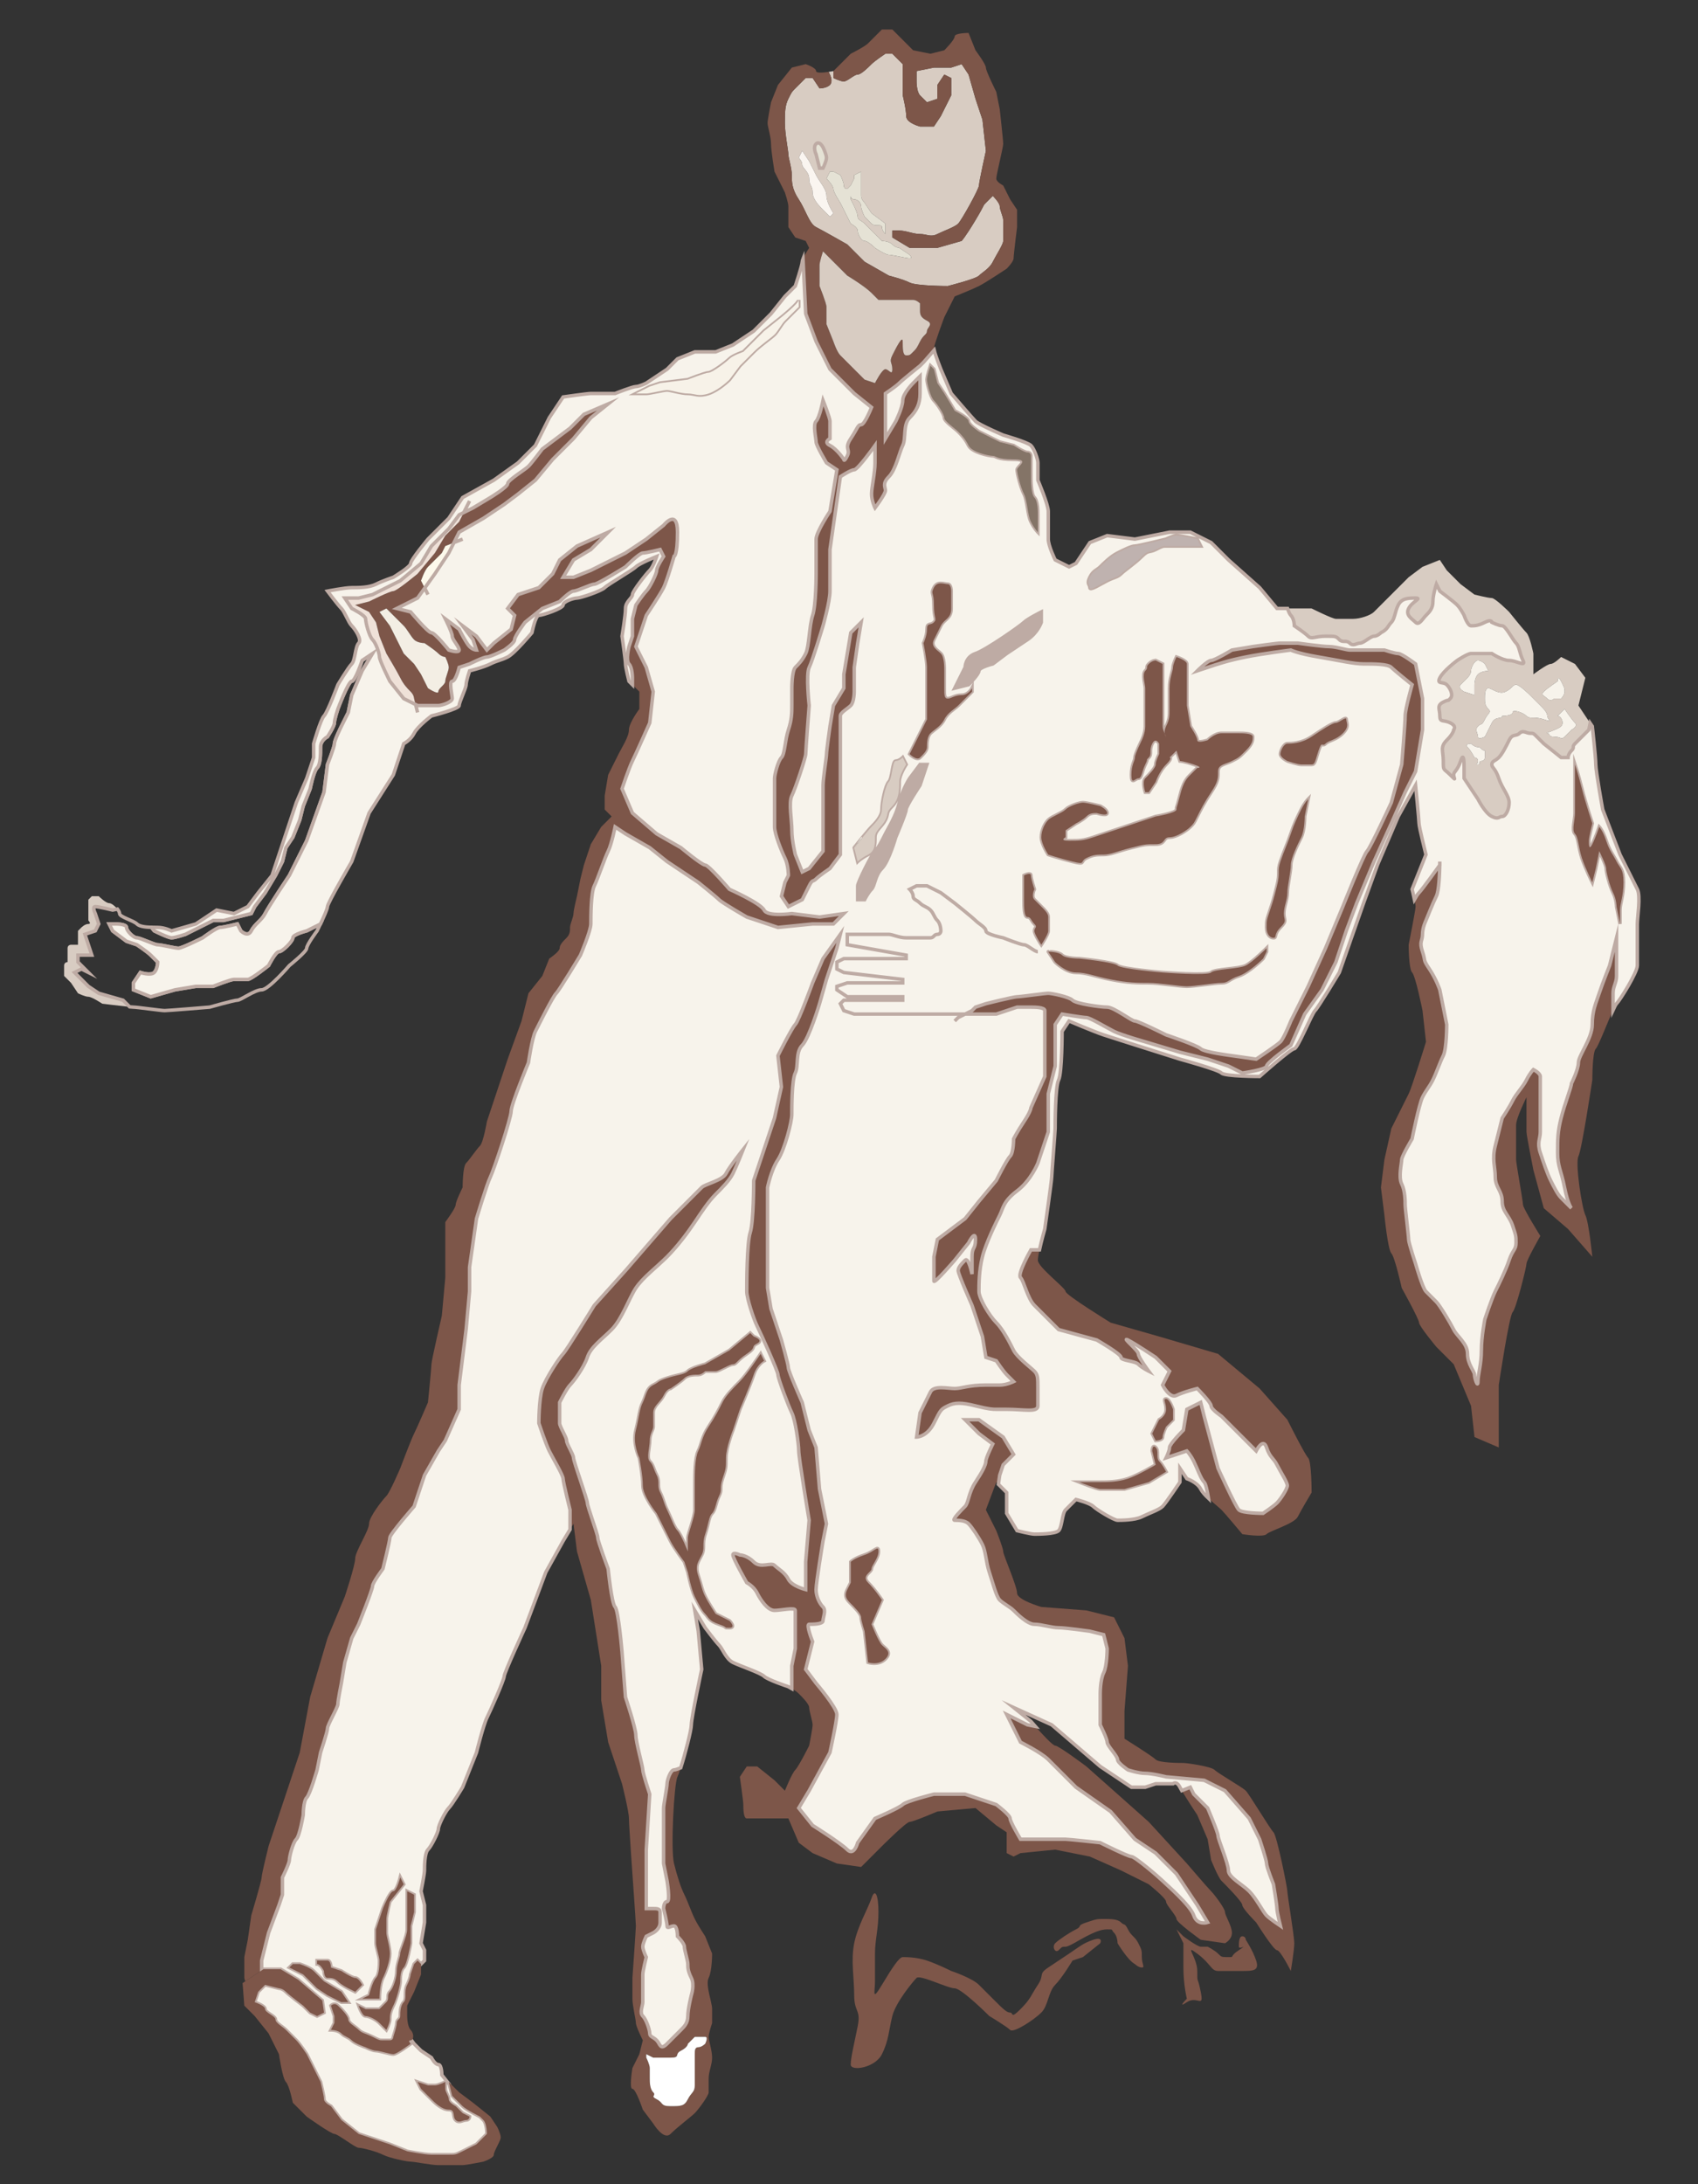 <?xml version="1.0" encoding="utf-8"?>
<!-- Generator: Adobe Illustrator 25.0.0, SVG Export Plug-In . SVG Version: 6.00 Build 0)  -->
<svg version="1.1" id="Capa_1" xmlns="http://www.w3.org/2000/svg" xmlns:xlink="http://www.w3.org/1999/xlink" x="0px" y="0px"
	 viewBox="0 0 490 630" style="enable-background:new 0 0 490 630;" xml:space="preserve">
<rect x="0" y="0" width="490" height="630" fill="#333333" stroke="none"/>
<style type="text/css">
	.st0{fill:#7D5649;}
	.st1{fill:none;stroke:#000000;stroke-miterlimit:10;}
	.st2{fill:#D8CCC2;}
	.st3{fill:#FDF9EB;}
	.st4{fill:none;stroke:#BEABA4;stroke-miterlimit:10;}
	.st5{fill:#EFE1D8;}
	.st6{fill:#F7F3EB;stroke:#BEABA4;stroke-miterlimit:10;}
	.st7{fill:#F3EEE4;}
	.st8{fill:#F7F2E8;}
	.st9{fill:#E5E2D5;}
	.st10{fill:#E5E2D5;stroke:#BEABA4;stroke-miterlimit:10;}
	.st11{fill:#FAF5F0;}
	.st12{fill:#847467;}
	.st13{fill:#BEABA4;}
	.st14{fill:#BFB2AF;}
	.st15{fill:#FFFFFF;}
	.st16{fill:#F7F3EB;}
</style>
<g>
	<path class="st0" d="M192.5,514.5c0,1-1,6-1,7s0,4,0,4v12l1,5c0,0,1,6,0,6s-1,2-1,2s1,4,1,5s1,0,2,0s1,3,1,3s2,2,2,3s1,4,1,5
		s0,2,1,4s0,5,0,5s-1,4-1,6s-1,3-2,4s-2,2-4,4s-2,0-3-1s-2-1-2-2s-1-4-2-5s0-3,0-4s0-7,0-8s1-5,1-5s-1-2-1-3s1-3,1-3l2-1
		c0,0,2-1,2-3s0-2,0-3s-1-1-2-1s-2,0-2,0v-7v-10l1-16c0,0-2-6-2-7s-2-8-2-10s-3-11-3-11l-1-13c0,0-1-12-2-13s-2-11-2-11s-3-8-3-9
		s-3-9-3-10s-4-12-4-13s-2-4-2-5s-2-4-2-5s0-6,0-6s2-4,3-5s4-5,5-8s4-5,7-8s5-9,7-12s6-6,9-9s6-7,8-10s4-6,6-8s4-4,5-6s3-7,3-7
		s-4,5-5,7s-6,3-7,4s-9,9-9,9l-13,15l-9,10c0,0-8,13-9,14s-5,7-6,10s-1,10-1,10s2,6,3,8s4,7,4,8s2,9,2,9v5.67l1-1.67l1,8l4,14l3,19
		v10l2,12l4,12c0,0,2,8,2,10s1,16,1,16s1,14,1,15s-1,15-1,15s0,4,0,6s1,6,1,7s2,5,2,5l-1,4l-2,4c0,0-1,6,0,6s3,6,3,6l3,4
		c0,0,3,5,5,3s6-5,7-6s4-5,4-6s0-2,0-4s1-4,1-6s-1-5-1-6s1-4,1-4s0-2,0-4s-2-7-1-9s1-7,1-7l-2-5c0,0-2-3-3-5s-2-5-3-7s-2-5-3-9
		s0-23,1-25c0.23-0.46,0.57-1.41,0.95-2.6c-0.82,0.34-1.59,0.6-1.95,0.6C193.5,510.5,192.5,513.5,192.5,514.5z M203.5,587.5
		c1,0,0,2,0,2s-1,1-2,1s-1,1-1,2s0,2,0,2v2c0,0,0,3,0,5s-1,2-2,4s-2,2-5,2s-2-1-4-2s0-1-1-2s-1-3-1-4s0-2,0-3s-1-3-1-3v-1l2,1
		c0,0,2,0,5,0s1-1,3-2s2-2,2-2l1-1l1-1C200.5,587.5,202.5,587.5,203.5,587.5z"/>
	<path class="st0" d="M466.5,281.5c0-2,0-11,0-11l-0.46,1.84l-1.54,6.16c0,0-2,5-3,8s-2,5-2,9s-4,9-4,11s-2,6-2,6c0,1-2,6-3,10
		s-1,6-1,10s1,5,2,10s2,6,2,6s-2-2-3-3s-2-3-3-5s-2-5-3-8s0-4,0-6s0-2,0-5s0-4,0-5s0-5,0-6s-2-2-2-2s-1,1-2,3s-3,4-4,6s-3,5-3,5
		s-1,4-2,8s0,6,0,9s2,4,2,7s2,4,3,7s1,3,1,5s-1,2-2,5s-3,7-4,9s-3,8-3,8s-1,5-1,9s-1,7-1,9s-1-1-1-2s-2-3-2-6s-3-5-4-7s-4-7-5-8
		s-2-2-3-3s-3-8-3-8s-2-6-2-7s-1-9-1-10s0-4-1-6s0-6,0-7s3-6,3-6s2-10,3-12s2-3,3-5s2-5,3-7s1-9,1-9l-2-10c0,0-1-3-3-6s-1-2-2-5
		s0-3,0-5s1-4,1-4s2-5,3-7c0.78-1.56,0.95-6.77,0.99-8.98c-0.12,0.17-5,7-5.99,7.98c-0.36,0.36-0.84,1.1-1.32,1.96
		c0.18,0.86,0.32,1.67,0.32,2.04c0,1-2,11-2,11s0,7,1,8s3,11,3,11l1,9c0,0-4,13-5,15s-5,10-5,10l-2,9l-1,8l1,8c0,0,1,10,2,11
		s3,10,3,10s5,9,5,10s5,7,5,7l5,5l5,12l1,9l7,3c0,0,0-4,0-5s0-13,0-13s3-20,4-21s4-13,4-14s4-8,4-8s-5-8-5-9s-2-12-2-13s0-8,0-10
		s3-8,3-8s0,9,0,10s2,11,2,11l3,11l7,6l7,8c0,0-1-10-2-12s-3-15-2-17s4-22,4-22s0-8,1-9c0.79-0.79,3.42-7.74,5-11.17
		c0-2.11,0-4.06,0-4.83C465.5,284.5,466.5,283.5,466.5,281.5z"/>
	<path class="st0" d="M290.5,494.5l4,8c0,0,6,3,8,5s8,8,8,8l10,7l7,8l6,4l6,6l6,9l3,5c0,0-3,1-4-2s-8-9-9-10s-8-7-9-7s-9-4-9-4
		s-9-1-10-1s-6,0-8,0s-5,0-5,0s-3-5-3-6s-4-4-4-4l-9-3h-9c0,0-8,2-9,3s-8,4-8,4l-5,7c0,0-1,4-3,2s-10-7-10-7l-4-5l3-5l6-11
		c0,0,2-9,2-11s-6-9-6-9l-3-4l2-8c0,0-2-5-1-5s4,0,4-1s1-3,0-4s-2-3-2-5s2-14,2-14l1-5l-2-10l-1-12l-2-5l-2-8c0,0-4-9-4-10s-2-8-2-8
		l-3-9l-1-6v-19v-10c0,0,1-5,3-8s4-11,4-13s0-10,1-12s0-6,2-8s5-12,5-12l2-7l2-6l1-3l1-4l-5,7l-3,7c0,0-4,11-5,12s-5,9-5,9l1,9l-2,9
		l-3,9l-3,9c0,0,0,12-1,15s-1,15-1,17s2,8,3,10s6,13,6,14s3,9,4,11s2,9,2,11s3,20,3,20l-1,12v8c0,0-4-1-5-3s-3-3-4-4s-4,1-6-1
		s-4-2-4-2s-2-1-2,0s4,8,4,8s2,1,3,3s3,5,5,5s6-1,6,0s0,11,0,11l-1,5v6.55c0.65,0.38,1.46,0.91,2,1.45c1,1,3,3,3,4s1,4,1,5s-1,6-1,6
		s-3,6-4,7s-3,6-3,6l-3-3l-5-4h-3l-2,3c0,0,1,7,1,8s0,4,1,4s6,0,7,0s5,0,5,0l3,7l4,3l7,3l7,1l6-6c0,0,7-7,8-7s8-3,8-3l11-1l6,5l3,2
		v6l2,1l2-1l10-1l10,2l9,4l8,4c0,0,5,4,5,5s3,4,3,5s7,6,7,6l7,1c0,0,2-1,2-3s-2-5-2-6s-3-5-4-6s-7-8-7-8l-11-12l-9-8l-9-8
		c0,0-8-6-9-6c-0.71,0-3.91-3.5-5.73-5.55l-2.27-0.45L290.5,494.5z"/>
	<path class="st0" d="M294.5,368.5c1,1,2,6,4,8s7,7,7,7l11,3c0,0,7,4,7,5s4,1,5,2s3,2,3,2s-3-4-3-5s-5-5-3-4s8,5,8,5l4,4l-2,4
		c0,0,2,4,4,3s6-2,6-2s4,4,4,5s3,3,3,3l6,6l4,4c0,0,2-4,3-1s2,3,3,5s3,5,3,6s-2,4-3,5s-4,3-4,3s-6,0-7-1s-6-12-6-12l-4-15l-1-4l-4,2
		l-1,6c0,0-4,4-4,5s-1,3-1,3l6-2c0,0,1,1,2,3s2,5,3,6c0.45,0.45,0.9,2.54,1.26,4.69c1.46,1.39,3.14,2.71,3.74,3.31c1,1,6,7,6,7
		s6,1,7,0s8-3,9-5s4-7,4-7s0-9-1-10s-6-11-6-11l-8-9l-12-10l-17-5l-14-4c0,0-13-8-13-9s-8-7-8-9c0-0.63,0.2-1.75,0.47-3h-2.47
		C297.5,360.5,293.5,367.5,294.5,368.5z"/>
	<path class="st1" d="M415.5,248.5c0,0,0,0.4-0.01,1.02c0,0,0.01-0.02,0.01-0.02V248.5z"/>
	<path class="st0" d="M75.5,565.5l2-8l3-8l1-3v-5c0,0,2-4,2-5s1-5,2-6s2-7,2-7s0-4,1-5s3-8,3-8l1-5c0,0,2-6,2-7s3-6,3-7s1-6,1-6l1-6
		l2-7l2-4c0,0,4-10,4-11s3-5,3-5s2-8,2-9s7-9,7-9l3-9l4-7l2-3l4-9v-7l1-8l1-8l1-11v-7l2-14c0,0,3-10,4-12s6-17,6-19s5-14,5-14
		s1-7,2-9s5-10,6-11s7-11,7-11s3-7,3-9s0-9,1-11s3-8,4-10s2-7,2-7l3,2l7,4l5,4l9,6c0,0,5,4,6,5s8,5,8,5l9,3l10-1h6l3-3l-7,1l-8-1
		c0,0-7,1-8-1s-10-6-10-6s-6-7-7-7s-7-5-7-5l-7-4l-7-6l-3-7c0,0,2-6,3-8s5-11,5-11l1-9l-2-7l-3-6l3-9c0,0,4-6,5-8s3-9,3-9s1,0,1-7
		s-4-2-4-2l-5,4l-6,4l-6,3l-4,2l-5,2h-3l3-5l5-3l5-5l-9,4l-5,4l-2,4l-4,4l-6,2l-3,4l2,2l-1,4l-5,4l-2,2l-3-4l-4-3l3,4l1,3
		c0,0-1,0-2-1s-3-5-3-5l-4-3c0,0,2,4,2,5s2,3,2,4s-3,0-3,0s-4-5-5-5s-6-6-6-6l-4-1l6-3l2.06-2.88l-1.06-2.12c0,0,1-3,2-4s4-4,4-4
		l1-2l2.5-1l1.5-3l7-4l6-4l4-3l5-4l5-6l6-6l5-6l5-4l-7,3l-4,4l-8,6c0,0-3,4-4,5s-6,4-6,5s-5,4-5,4l-5,3l-2.67,1.33l-1.33,2.67l-4,4
		l-3,5l-5,6c0,0-6,5-7,5s-7,3-7,3l-4,1l4,2l2,3l1,4l2,5c0,0,3,5,4,7s2,3,3,4s1,2,1,2l0.43,1.71c0.14,0.07,0.57,0.29,0.57,0.29
		s5,0,6,0s4-1,4-2s-1-5,0-5s2-4,2-4l3-1c0,0,4-2,5-2s5-2,5-2s3-2,3-3s3-5,3-5l5-4l5-2c0,0,3-3,4-3s5-2,6-2s9-5,9-5s4-4,5-4s5-1,5-1
		l1,2c0,0-2,3-2,4s-2,5-3,6s-3,4-3,4l-1,4v5l-1,3c0,0-1,4,0,5s1,4,1,4v2l2,2v5c0,0-3,4-3,6s-2,5-3,7s-3,6-3,6l-1,6v4l2,2l-3,3l-3,5
		l-2,6l-1,4l-1,5c0,0-1,4-1,5s-1,3-1,4s0,2-1,3s-2,2-2,3s-3,3-3,3l-2,5l-4,5l-1,4l-1,4l-4,11l-3,9l-3,9c0,0-1,6-2,7s-3,4-4,5
		s-1,7-1,7s-2,4-2,5s-3,5-3,5s0,3,0,4s0,5,0,5v7l-1,11c0,0-3,13-3,14s-1,11-1,11s-3,7-4,9s-4,10-4,10s-3,7-4,8s-5,6-5,8s-4,8-4,10
		s-3,11-3,11l-5,12l-5,17l-3,16l-4,12l-5,15c0,0-2,8-2,9s-3,11-3,11l-1,7l-1,5v4v2l0.25,1l4.75-3.17V565.5z M128.5,196.5
		c0,1-2,2-2,3s-3-1-3-1l-2-4l-2-3l-3-3l-2-4l-2-4l-3-4l2-1l2,2c0,0,2,2,3,3s2,3,3,4s3,1,3,1s3,2,4,3s2,1,2,1s1,2,1,3
		S128.5,195.5,128.5,196.5z"/>
	<path class="st0" d="M289.5,422.5l3-3l-3-5l-7-5h-4l4,4l4,3c0,0-2,4-2,5s-1,3-3,6s-2,6-3,7s-4,4-3,4s3,0,4,1s3,4,4,6s1,5,2,8
		s2,7,3,8s3,2,4,3s4,4,6,4s5,1,7,1s9,1,9,1l4,1l1,4c0,0,0,5-1,7s-1,6-1,6v9c0,0,2,4,2,5s3,4,3,5s3,3,3,3s3,1,5,1s6,1,6,1l11,1l6,3
		l7,8l3,6c0,0,2,6,2,7s2,6,2,6s1,6,1,7s1,5,1,5s-3-2-4-3s-3-5-5-7s-6-4-6-6s-3-9-3-10s-3-8-3-8l-4-4l-1-2l-2.46,0.98
		c1.45,2.5,4.46,7.02,4.46,7.02l3,7l1,6c0,0,2,5,3,6s6,6,6,7s4,5,4,5s5,8,6,8s4,6,4,6s1-6,1-8s-2-14-2-15s-3-16-4-17s-7-11-8-12
		s-8-5-9-6s-8-2-9-2s-7,0-8-1s-9-6-9-6v-8l1-13l-1-8l-3-6l-8-2l-13-1c0,0-7-2-7-4s-4-11-4-12s-2-6-2-6l-3-6l3-8l0.62,0.62l0.38-2.62
		L289.5,422.5z"/>
	<path class="st2" d="M239.5,24.5c-1,1-3,1-3,1l-2-3h-2c0,0-2,2-3,3s-1,1-2,3s-1,4-1,7s1,8,1,9s1,4,1,6s0,4,2,7s3,7,5,8s9,5,9,5l5,5
		l7,4c0,0,4,1,6,2s11,1,11,1s8-2,9-3s3-2,4-4s3-5,3-6s0-5,0-6s-1-3-1-4s-2-3-2-3s-1,1-2,2s0,0-3,5s-4,6-4,6l-7,2h-7h-1l-5-3v-2
		c0,0,0,0,2,0s4,1,6,1s3,1,5,0s5-2,6-3s6-10,6-11s2-10,2-10l-1-9l-2-6l-2-7l-2-3l-3,1h-5l-5,1v3c0,0,0,3,1,4s2,2,2,2l3-1v-4l2-3l2,1
		v5l-3,6l-2,3h-4c0,0-4-1-4-3s-1-6-1-6s0-4,0-5s0-4,0-4l-3-3h-2c0,0-3,2-4,3s-3,3-4,3s-3,2-4,2s-3-1-3-1v-2c0,0-0.6,0.12-1.38,0.23
		l0.38,0.77C239.5,21.5,240.5,23.5,239.5,24.5z M235.5,41.5c1-1,2,1,2,1s1,2,1,3s-1,3-1,3h-1l-1-4C235.5,44.5,234.5,42.5,235.5,41.5
		z M239.5,62.5c0,0-1-1-2-2s-3-3-3-5s-1-2-1-4s-2-3-2-4s-1-2-1-2l1-2l2,3c0,0,1,2,2,4s3,4,3,6s2,5,2,5L239.5,62.5z M242.5,50.5
		c0,0,1,2,1,3s1,1,1,1l1-1l1-2v-1l2-1v2c0,0,0,4,0,5s1,2,1,2l2,3l4,3v3c0,0-1-1-1-2s-2,0-3-1s-2-2-2-2s-1-2-1-3s-1-2-2-2s-1-1-1-1v1
		l1,2c0,0,1,2,1,3s1,1,2,2s1,1,1,1s1,1,2,2s2,2,2,2s2,0,3,1s2,1,2,1l3,2c0,0,1,1,0,1s-5-1-6-1s-4-2-4-2s-2-2-3-2s-2-2-2-3s-2-2-2-2
		l-1-2l-2-4c0,0-2-3-2-4s-2-3-2-3l1-2h1L242.5,50.5z"/>
	<path class="st2" d="M373.5,180.5c0,0,3,2,4,3s2,0,5,0s3,0,4,1s2,0,3,1s2,0,3,0s3-2,4-2s2-1,2-1c2-1,2-2,3-3s1-3,2-5s3-2,5-2
		s-1,1-2,3s1,3,2,4s2-1,3-2s2-2,2-4s1-5,1-5l1,2c0,0,4,3,5,4s2,3,2,3s1,3,2,3s2,0,4-1s2,0,2,0s2,1,3,1s3,4,4,5s1,3,2,5s-2,0-4,0
		s-5-2-5-2s-5,0-6,0s-4,2-4,2s-4,3-5,5s1,1,2,2s2,3,1,4s0,0-2,1s-1,2-1,4s1,1,3,2s1,2,1,2s0,1-2,3s-1,3-1,6s0,2,2,4s1,1,1,0s1-1,2-4
		s1,1,1,2s0,3,0,3l4,6c0,0,2,4,4,5s2,0,3,0s2-2,2-4s-2-4-3-7s-2-3-2-4s1-1,2-2s2-3,3-5s2-1,3-2s2,0,3,0s1,0,2,1s2,2,2,2l5,4h2
		c0,0,0-1,1-2s0-1,1-2s1-1,2-2s2-2,2-2l0.38-1.92l-3.38-5.08l1-4l1-4l-3-4l-4-2c0,0-2,2-3,2s-5,3-5,3v-6c0,0-1-5-2-6s-5-6-5-6
		s-4-4-5-4s-5-1-5-1l-4-3l-4-4l-2-3l-5,2l-4,3l-6,6c0,0-3,3-4,4s-4,2-6,2s-4,0-5,0s-7-3-7-3h-6.96c0.3,0.89,0.63,1.67,0.96,2
		C373.5,178.5,373.5,180.5,373.5,180.5z M421.5,197.5c1-1,2-2,2-2s1-1,1-2s1-3,2-3s2,1,2,1l1,2c0,0-2,0-3,1s-1,3-1,3v3l-3-1
		C422.5,199.5,420.5,198.5,421.5,197.5z M428.5,218.5c0,0,0,1-1,1s0,1-1,1s0,0,0-1s-1-1-1-1s-1-2-2-3s1-1,1-1s1,1,2,1s1,1,2,1V218.5
		z M453.5,210.5c0,0-1,1-2,2s-1,0-3,0s-1-1-2-1s3-1,4-2s0-3-1-3l2-2c0,0,2,3,3,4S453.5,210.5,453.5,210.5z M445.5,199.5c1-1,4-3,4-3
		s0-2,1,0s1,2,1,3s-1,2-1,2h-2c0,0-1,1-2,0S444.5,200.5,445.5,199.5z M441.5,200.5c0,0,2,2,3,3s2,2,2,3s2,2-1,1s-4,0-5-1s-4-2-4-1
		s-3,1-3,1c0,1-2,0-3,2s-2,4-2,4s-2,1-2,0s-1-2,0-3s1,0,2-2s2-2,1-3s-1-2-1-3s0-3,1-3s3,2,5,1s2-2,3-2S441.5,200.5,441.5,200.5z"/>
	<path class="st2" d="M28.5,286.5l-3-2l-3-3l-1-1l2-1l2,1l-3-3v-2h2h2l-1-3l-1-3l3-1l1-2l-1-3c0,0-1-2,0-2s5,1,5,1l1.39-0.28
		c-0.67-0.87-1.74-1.72-2.39-1.72c-1,0-3-2-3-2h-2l-1,1v2v1v2v1c0,0,1,1,0,1s-2,1-2,1l-1,1v1v2v1h-2c0,0-1,0-1,1s0,2,0,2v1v1
		c0,0-1,0-1,1s0,3,0,3l2,2l2,3c0,0,2,1,3,1s4,2,4,2s5.46,0.68,7.92,0.92l-1.92-1.92L28.5,286.5z"/>
	<path class="st3" d="M127.5,159.5c0,0-3,3-4,4s-2,4-2,4l1.06,2.12l2.94-4.12l4-6l1.5-3l-2.5,1L127.5,159.5z"/>
	<path class="st4" d="M84.5,270.5c0,1-3,4-4,4s-3,4-3,4s-5,4-6,4s-3,0-4,0s-6,2-6,2h-5l-6,1l-7,2l-5-2v-2l2-3c0,0,3,1,4,0s1-3,1-3
		s-1-1-2-2s-4-3-4-3l-3-1l-4-3l-1-2h2c0,0,3,0,3,1s2,3,3,3s5,2,6,2s5,1,6,1s7-3,7-3s4-3,5-3s5-1,5-1l1,2c0,0,2,2,3,0s3-3,4-5
		s7-11,7-11l5-10l5-14l1-8c0,0,2-5,2-6s2-5,2-5l2-4l1-5l3-7l3-5l-3,2c0,0-2,6-3,6s-4,8-4,8s-1,3-1,4s-2,4-2,4s-2,1-2,3s0,5-1,6
		s-2,6-2,6l-2,5l-1,4l-2,5l-2,3l-1,4l-2,4l-3,5l-3,4l-1,2l-4,1l-4,1h-3l-4,2l-4,2c0,0-3,1-4,1s-5-2-5-2l-0.82-1.02
		c-1.68-0.05-3.46-0.25-4.18-0.98c-1-1-5-2-5-3c0-0.35-0.25-0.82-0.61-1.28l-1.39,0.28c0,0-4-1-5-1s0,2,0,2l1,3l-1,2l-3,1l1,3l1,3
		h-2h-2v2l3,3l-2-1l-2,1l1,1l3,3l3,2l7,2l1.92,1.92c0.52,0.05,0.91,0.08,1.08,0.08c1,0,8,1,9,1s13-1,13-1s7-2,8-2s5-3,7-3s8-7,8-7
		s5-4,5-5s3-5,3-5s0.43-0.86,0.96-1.98l-3.96,1.98C88.5,268.5,84.5,269.5,84.5,270.5z"/>
	<path class="st5" d="M118.5,199.5c-1-1-2-2-3-4s-4-7-4-7l-2-5l-1-4l-2-3l-4-2l4-1c0,0,6-3,7-3s7-5,7-5l5-6l3-5l4-4l1.33-2.67
		l-1.33,0.67l-3,4l-5,5l-3,5l-6,5l-4,2l-4,2l-4,1h-4l2,3c0,0,4,2,4,3s1,5,2,6s2,4,2,5s3,7,3,7l4,5c0,0,2.59,1.29,3.43,1.71
		l-0.43-1.71C119.5,201.5,119.5,200.5,118.5,199.5z"/>
	<path class="st0" d="M235.5,98.5l4,8l7,7l5,4c0,0-2,5-3,5s-1,1-3,4s0,3-1,5s-1,1-1,1s-2-3-4-4s0-2,0-2s0-4,0-5s-2-6-2-6s-1,5-2,6
		s0,5,0,6s3,6,3,6l3,2l-1.69,10.14l-0.31,1.86c0,0-4,6-4,8s0,10,0,10s0,9-1,12s-1,9-2,11s-2,3-3,4s-1,6-1,6s0,3,0,5s0,4-1,7
		s-1,7-2,8s-2,5-2,6s0,6,0,8s0,4,0,6s2,7,3,9s1,5,1,5l-1,2l-1,4l2,3l4-2c0,0,1-2,2-4s1-1,2-2s4-3,4-3l3-4v-5v-5v-13v-9c0,0,0-7,0-8
		s2-2,3-3s1-4,1-4v-7l1-7l1-6l-3,3l-1,6l-1,6v4l-3,5l-1,6c0,0-1,7-1,8s-1,7-1,9s0,13,0,13v6l-4,5l-2,1l-2-5c0,0-1-4-1-7s-1-8,0-10
		s4-11,4-12s1-14,1-14s-1-9,0-11s4-12,4-12s2-7,2-10s0-12,0-12l3-21c0,0,3-2,4-2s6-7,6-7s0,2,0,5s-1,7-1,9s1,4,1,4s3-4,3-5s-1-2,1-4
		s3-7,4-9s0-6,2-8s3-4,3-7s0-5,0-5l-2,2c0,0-3,3-3,5s-2,6-2,6l-3,5c0,0,0-7,0-8s0-5,0-5s3-2,4-3s6-5,6-5l1-1l3.07-3.51
		c-0.05-0.2-0.07-0.37-0.07-0.49c0-1,3-9,3-9l3-6c0,0,5-2,7-3s8-5,8-5s2-2,2-3s1-9,1-9v-5l-2-3l-2-4c0,0-2-1-2-2s2-9,2-10
		s-1-10-1-10l-1-5c0,0-3-6-3-7s-3-5-3-5l-2-5c0,0-4,0-4,1s-3,4-3,4l-4,1l-5-1l-3-3l-3-3h-3c0,0-3,3-4,4s-5,3-5,3l-3,3l-2,2v2
		c0,0,2,1,3,1s3-2,4-2s3-2,4-3s4-3,4-3h2l3,3c0,0,0,3,0,4s0,5,0,5s1,4,1,6s4,3,4,3h4l2-3l3-6v-5l-2-1l-2,3v4l-3,1c0,0-1-1-2-2
		s-1-4-1-4v-3l5-1h5l3-1l2,3l2,7l2,6l1,9c0,0-2,9-2,10s-5,10-6,11s-4,2-6,3s-3,0-5,0s-4-1-6-1s-2,0-2,0v2l5,3h1h7l7-2c0,0,1-1,4-6
		s2-4,3-5s2-2,2-2s2,2,2,3s1,3,1,4s0,5,0,6s-2,4-3,6s-3,3-4,4s-9,3-9,3s-9,0-11-1s-6-2-6-2l-7-4l-5-5c0,0-7-4-9-5s-3-5-5-8s-2-5-2-7
		s-1-5-1-6s-1-6-1-9s0-5,1-7s1-2,2-3s3-3,3-3h2l2,3c0,0,2,0,3-1s0-3,0-3l-0.38-0.77c-1.48,0.22-3.62,0.42-3.62-0.23c0-1-3-2-3-2
		l-4,1l-4,5l-2,5c0,0-1,5-1,6s1,4,1,6s1,8,1,8l3,6c0,0,1,3,1,4s0,6,0,6l2,3l3,1l1,2c0,0-1.26,1.89-1.78,3.17l0.78,15.83L235.5,98.5z
		 M236.5,76.5c0-1,1-4,1-4l2,2l5,5c0,0,5,3,7,5s2,2,2,2s4,0,5,0s4,0,5,0s2,1,2,1s0,1,0,2s0,2,2,3s0,2,0,3s-1,1-2,3s-1,2-2,3
		s-1,1-2,1s-1-2-1-4s-2,2-3,4s0,2,0,4s-1,0-2,0s-3,4-3,4l-3-1c0,0-2-2-3-3s-3-3-4-4s-2-4-2-4l-2-5c0,0,0-4,0-5s-2-6-2-6
		S236.5,77.5,236.5,76.5z"/>
	<path class="st0" d="M403.5,188.5c-1,0-4-1-4-1h-5c0,0-4,0-5,0s-4-1-6-1s-9-1-9-1s-4,0-5,0s-8,1-8,1l-6,1c0,0-5,3-6,3s-4,3-4,3
		s0,0,3-1s6-2,11-3s13-2,13-2s2,1,8,2s10,2,13,2s7,0,8,1s6,5,6,5s-2,7-2,9s-1,14-1,14l-3,11c0,0-6,13-7,14s-7,16-7,16l-5,12l-5,11
		l-5,10c0,0-2,5-3,6s-7,5-7,5l-7-1c0,0-8-1-9-2s-10-4-10-4s-8-4-9-4s-6-4-8-4s-9-1-10-2s-6-2-7-2s-8,1-9,1s-9,2-9,2l-3,1l-1,1l-2,1
		h9l6-2c0,0,3,0,4,0s4,0,4,1s0,10,0,10v5v4l-4,9c0,0,0,1-2,4s-3,5-3,5s0,4-1,5s-4,7-4,7l-5,6l-4,5l-8,6l-1,5c0,0,0,6,0,7s6-6,6-6
		l4-5c0,0,2-4,2-1s-1,2-1,5s0,5,0,5s-1-5-2-4s-2,2-2,3s4,10,4,10l3,9l1,6l3,1c0,0,2,3,3,4s2,2,2,2s-2,1-4,1s1,0-4,0s-7,1-9,1
		s-6-1-7,1s-3,6-3,6l-1,7c0,0,3,0,5-4s2-4,4-5s4-1,8,0s5,1,6,1c0,0,0.06,0,0.22,0c0.33,0,1.09,0,2.78,0c5,0,9,1,9-1s0-2,0-5s0-4-1-5
		s-5-4-6-6s-3-6-5-8s-5-7-5-9s0-6,1-10s4-10,5-12s1-4,5-7s6-8,6-8l3-9v-11l2-8v-12l2-3c0,0,6,1,7,1s6,3,8,4s9,3,9,3l10,3l8,2l6,2
		l4,2c0,0,7-1,7-2s7-6,7-6l4-9l5-7l4-8l3-9l3-8l5-12l5-11l4-9l3-6l2-12v-9l-2-10C408.5,191.5,404.5,188.5,403.5,188.5z"/>
	<path class="st6" d="M472.5,256.5c-1-2-5-10-5-10l-5-13c0,0-2-11-2-13s-1-11-1-11l-0.62-0.92l-0.38,1.92c0,0-1,1-2,2s-1,1-2,2
		s0,1-1,2s-1,2-1,2h-2l-5-4c0,0-1-1-2-2s-1-1-2-1s-2-1-3,0s-2,0-3,2s-2,4-3,5s-2,1-2,2s1,1,2,4s3,5,3,7s-1,4-2,4s-1,1-3,0s-4-5-4-5
		l-4-6c0,0,0-2,0-3s0-5-1-2s-2,3-2,4s1,2-1,0s-2-1-2-4s-1-4,1-6s2-3,2-3s1-1-1-2s-3,0-3-2s-1-3,1-4s1,0,2-1s0-3-1-4s-3,0-2-2
		s5-5,5-5s3-2,4-2s6,0,6,0s3,2,5,2s5,2,4,0s-1-4-2-5s-3-5-4-5s-3-1-3-1s0-1-2,0s-3,1-4,1s-2-3-2-3s-1-2-2-3s-5-4-5-4l-1-2
		c0,0-1,3-1,5s-1,3-2,4s-2,3-3,2s-3-2-2-4s4-3,2-3s-4,0-5,2s-1,4-2,5s-1,2-3,3c0,0-1,1-2,1s-3,2-4,2s-2,1-3,0s-2,0-3-1s-1-1-4-1
		s-4,1-5,0s-4-3-4-3s0-2-1-3c-0.33-0.33-0.67-1.11-0.96-2h-0.04h-3l-5-6l-9-8l-5-5l-6-3h-6l-10,2l-8-1l-5,2l-4,6l-2,1l-4-2
		c0,0-2-4-2-6s0-6,0-8s-3-9-3-9s0-4,0-5s-1-4-2-5s-8-3-8-3s-7-3-8-4s-7-8-7-8l-3-7c0,0-1.57-3.93-1.93-5.51l-3.07,3.51l-1,1
		c0,0-5,4-6,5s-4,3-4,3s0,4,0,5s0,8,0,8l3-5c0,0,2-4,2-6s3-5,3-5l2-2c0,0,0,2,0,5s-1,5-3,7s-1,6-2,8s-2,7-4,9s-1,3-1,4s-3,5-3,5
		s-1-2-1-4s1-6,1-9s0-5,0-5s-5,7-6,7s-4,2-4,2l-3,21c0,0,0,9,0,12s-2,10-2,10s-3,10-4,12s0,11,0,11s-1,13-1,14s-3,10-4,12s0,7,0,10
		s1,7,1,7l2,5l2-1l4-5v-6c0,0,0-11,0-13s1-8,1-9s1-8,1-8l1-6l3-5v-4l1-6l1-6l3-3l-1,6l-1,7v7c0,0,0,3-1,4s-3,2-3,3s0,8,0,8v9v13v5v5
		l-3,4c0,0-3,2-4,3s-1,0-2,2s-2,4-2,4l-4,2l-2-3l1-4l1-2c0,0,0-3-1-5s-3-7-3-9s0-4,0-6s0-7,0-8s1-5,2-6s1-5,2-8s1-5,1-7s0-5,0-5
		s0-5,1-6s2-2,3-4s1-8,2-11s1-12,1-12s0-8,0-10s4-8,4-8l0.31-1.86l1.69-10.14l-3-2c0,0-3-5-3-6s-1-5,0-6s2-6,2-6s2,5,2,6s0,5,0,5
		s-2,1,0,2s4,4,4,4s0,1,1-1s-1-2,1-5s2-4,3-4s3-5,3-5l-5-4l-7-7l-4-8l-3-8l-0.78-15.83c-0.13,0.33-0.22,0.62-0.22,0.83c0,1-2,7-2,7
		l-3,3l-4,5l-5,5l-6,4l-5,2h-6l-5,2l-3,3l-6,4c0,0-2,1-3,1s-6,2-6,2s-2,0-3,0s-3,0-4,0s-8,1-8,1l-4,6l-4,8l-5,5l-7,5l-9,5l-4,6l-6,6
		c0,0-5,6-5,7s-5,4-5,4s-3,1-5,2s-5,1-7,1s-7,1-7,1s3,4,4,5s2,4,3,5s3,4,2,5s-1,5-2,6s-4,6-4,6s-3,8-4,9s-3,8-3,8v4l-2,6l-3,7l-3,9
		l-4,12l-4,5l-3,4l-4,2l-5-1l-6,4l-7,2c0,0-2-1-4-1c-0.55,0-1.18,0-1.82-0.02l0.82,1.02c0,0,4,2,5,2s4-1,4-1l4-2l4-2h3l4-1l4-1l1-2
		l3-4l3-5l2-4l1-4l2-3l2-5l1-4l2-5c0,0,1-5,2-6s1-4,1-6s2-3,2-3s2-3,2-4s1-4,1-4s3-8,4-8s3-6,3-6l3-2l-3,5l-3,7l-1,5l-2,4
		c0,0-2,4-2,5s-2,6-2,6l-1,8l-5,14l-5,10c0,0-6,9-7,11s-3,3-4,5s-3,0-3,0l-1-2c0,0-4,1-5,1s-5,3-5,3s-6,3-7,3s-5-1-6-1s-5-2-6-2
		s-3-2-3-3s-3-1-3-1h-2l1,2l4,3l3,1c0,0,3,2,4,3s2,2,2,2s0,2-1,3s-4,0-4,0l-2,3v2l5,2l7-2l6-1h5c0,0,5-2,6-2s3,0,4,0s6-4,6-4
		s2-4,3-4s4-3,4-4s4-2,4-2l3.96-1.98c0.88-1.84,2.04-4.4,2.04-5.02c0-1,7-13,7-13l5-14l7-11l3-9c0,0,2-1,3-3s5-5,5-5s8-2,8-3
		s2-5,2-6s1-4,1-4s4-1,6-2s3-1,5-2s7-7,7-7s1-5,2-5s7-2,7-3s3-2,4-2s7-2,8-3s8-5,9-6s6-3,6-3s-1,3-2,4s-5,6-5,7s-2,2-2,4s-1,8-1,8
		s1,7,1,8s1,5,1,5l1,1v-2c0,0,0-3-1-4s0-5,0-5l1-3v-5l1-4c0,0,2-3,3-4s3-5,3-6s2-4,2-4l-1-2c0,0-4,1-5,1s-5,4-5,4s-8,5-9,5s-5,2-6,2
		s-4,3-4,3l-5,2l-5,4c0,0-3,4-3,5s-3,3-3,3s-4,2-5,2s-5,2-5,2l-3,1c0,0-1,4-2,4s0,4,0,5s-3,2-4,2s-6,0-6,0s-0.43-0.22-0.57-0.29
		l0.57,2.29l-0.57-2.29c-0.84-0.42-3.43-1.71-3.43-1.71l-4-5c0,0-3-6-3-7s-1-4-2-5s-2-5-2-6s-4-3-4-3l-2-3h4l4-1l4-2l4-2l6-5l3-5
		l5-5l3-4l1.33-0.67l1.67-3.33l-1.67,3.33l2.67-1.33l5-3c0,0,5-3,5-4s5-4,6-5s4-5,4-5l8-6l4-4l7-3l-5,4l-5,6l-6,6l-5,6l-5,4l-4,3
		l-6,4l-7,4l-1.5,3l2.5-1l-2.5,1l-1.5,3l-4,6l-2.94,4.12l0.94,1.88l-0.94-1.88l-2.06,2.88l-6,3l4,1c0,0,5,6,6,6s5,5,5,5s3,1,3,0
		s-2-3-2-4s-2-5-2-5l4,3c0,0,2,4,3,5s2,1,2,1l-1-3l-3-4l4,3l3,4l2-2l5-4l1-4l-2-2l3-4l6-2l4-4l2-4l5-4l9-4l-5,5l-5,3l-3,5h3l5-2l4-2
		l6-3l6-4l5-4c0,0,4-5,4,2s-1,7-1,7s-2,7-3,9s-5,8-5,8l-3,9l3,6l2,7l-1,9c0,0-4,9-5,11s-3,8-3,8l3,7l7,6l7,4c0,0,6,5,7,5s7,7,7,7
		s9,4,10,6s8,1,8,1l8,1l7-1l-3,3h-6l-10,1l-9-3c0,0-7-4-8-5s-6-5-6-5l-9-6l-5-4l-7-4l-3-2c0,0-1,5-2,7s-3,8-4,10s-1,9-1,11s-3,9-3,9
		s-6,10-7,11s-5,9-6,11s-2,9-2,9s-5,12-5,14s-5,17-6,19s-4,12-4,12l-2,14v7l-1,11l-1,8l-1,8v7l-4,9l-2,3l-4,7l-3,9c0,0-7,8-7,9
		s-2,9-2,9s-3,4-3,5s-4,11-4,11l-2,4l-2,7l-1,6c0,0-1,5-1,6s-3,6-3,7s-2,7-2,7l-1,5c0,0-2,7-3,8s-1,5-1,5s-1,6-2,7s-2,5-2,6
		s-2,5-2,5v5l-1,3l-3,8l-2,8v2.83L76,568h5l5,3l7,6l0.5,3.5l-2,1l-2-1l-2-2c0,0-4-3-5-4s-2-1-2-1l-4-1l-2,2l-1,3c0,0,3,1,3,2
		s3,2,3,3s2,2,3,3s2,2,3,3s3,4,3,4l2,4l2,4c0,0,1,4,1,5s2,2,2,2l3,4l5,4l9,3l5,2c0,0,5,1,7,1s3,0,5,0s2,0,4-1s2-1,2-1l2-1l2-2l1-1
		c0,0,0-3-1-4s-1-1-1-1s-4-2-5-3s-3-3-3-3l-0.82-3.27l-2.18-2.73c0,0,0-3-1-3s-2-2-2-2l-3-2l-2-2l-0.79-1.06
		c-0.07,0.02-0.13,0.06-0.21,0.06c-1,0,0,1,0,1s-4,3-5,3s-4-1-5-1s-3-1-3-1s-3-1-4-2s-2-1-3-2s-3-1-3-1l1-2v-2l-1-3c0,0,1-1,2,0
		s1,1,1,1s2,2,2,3s2,2,3,3s2,1,4,2s2,1,3,1s1,0,2,0s1-1,1-1s1-3,1-4s1-1,1-2s0-3,1-4s0-3,1-5s1-3,1-3l1-3l1-1l1,1l1-1v-3l-1-2l1-6
		v-5l-1-4c0,0,1-5,1-6s0-5,1-6s3-5,3-6s2-5,3-6s4-6,4-6l4-10c0,0,2-8,3-10s5-11,5-12s6-14,6-14l3-8l3-8l5-9l2-3.33v-5.67
		c0,0-2-8-2-9s-3-6-4-8s-3-8-3-8s0-7,1-10s5-9,6-10s9-14,9-14l9-10l13-15c0,0,8-8,9-9s6-2,7-4s5-7,5-7s-2,5-3,7s-3,4-5,6s-4,5-6,8
		s-5,7-8,10s-7,6-9,9s-4,9-7,12s-6,5-7,8s-4,7-5,8s-3,5-3,5s0,5,0,6s2,4,2,5s2,4,2,5s4,12,4,13s3,9,3,10s3,9,3,9s1,10,2,11
		s2,13,2,13l1,13c0,0,3,9,3,11s2,9,2,10s2,7,2,7l-1,16v10v7c0,0,1,0,2,0s2,0,2,1s0,1,0,3s-2,3-2,3l-2,1c0,0-1,2-1,3s1,3,1,3
		s-1,4-1,5s0,7,0,8s-1,3,0,4s2,4,2,5s1,1,2,2s1,3,3,1s3-3,4-4s2-2,2-4s1-6,1-6s1-3,0-5s-1-3-1-4s-1-4-1-5s-2-3-2-3s0-3-1-3s-2,1-2,0
		s-1-5-1-5s0-2,1-2s0-6,0-6l-1-5v-12c0,0,0-3,0-4s1-6,1-7s1-4,2-4c0.36,0,1.13-0.27,1.95-0.6c1.27-3.99,3.05-10.86,3.05-12.4
		c0-2,3-16,3-16l-1-11l-1-6l3,5c0,0,3,4,4,5s2,4,4,5s8,3,9,4s7,3,7,3s0.44,0.22,1,0.55v-6.55l1-5c0,0,0-10,0-11s-4,0-6,0s-4-3-5-5
		s-3-3-3-3s-4-7-4-8s2,0,2,0s2,0,4,2s5,0,6,1s3,2,4,4s5,3,5,3v-8l1-12c0,0-3-18-3-20s-1-9-2-11s-4-10-4-11s-5-12-6-14s-3-8-3-10
		s0-14,1-17s1-15,1-15l3-9l3-9l2-9l-1-9c0,0,4-8,5-9s5-12,5-12l3-7l5-7l-1,4l-1,3l-2,6l-2,7c0,0-3,10-5,12s-1,6-2,8s-1,10-1,12
		s-2,10-4,13s-3,8-3,8v10v19l1,6l3,9c0,0,2,7,2,8s4,10,4,10l2,8l2,5l1,12l2,10l-1,5c0,0-2,12-2,14s1,4,2,5s0,3,0,4s-3,1-4,1s1,5,1,5
		l-2,8l3,4c0,0,6,7,6,9s-2,11-2,11l-6,11l-3,5l4,5c0,0,8,5,10,7s3-2,3-2l5-7c0,0,7-3,8-4s9-3,9-3h9l9,3c0,0,4,3,4,4s3,6,3,6s3,0,5,0
		s7,0,8,0s10,1,10,1s8,4,9,4s8,6,9,7s8,7,9,10s4,2,4,2l-3-5l-6-9l-6-6l-6-4l-7-8l-10-7c0,0-6-6-8-8s-8-5-8-5l-4-8l6,3l2.27,0.45
		c-0.75-0.85-1.27-1.45-1.27-1.45l-5-4l11,5l14,12l9,6h4l3-1h5c0,0,1-1,2,1c0.13,0.26,0.32,0.6,0.54,0.98l2.46-0.98l1,2l4,4
		c0,0,3,7,3,8s3,8,3,10s4,4,6,6s4,6,5,7s4,3,4,3s-1-4-1-5s-1-7-1-7s-2-5-2-6s-2-7-2-7l-3-6l-7-8l-6-3l-11-1c0,0-4-1-6-1s-5-1-5-1
		s-3-2-3-3s-3-4-3-5s-2-5-2-5v-9c0,0,0-4,1-6s1-7,1-7l-1-4l-4-1c0,0-7-1-9-1s-5-1-7-1s-5-3-6-4s-3-2-4-3s-2-5-3-8s-1-6-2-8s-3-5-4-6
		s-3-1-4-1s2-3,3-4s1-4,3-7s3-5,3-6s2-5,2-5l-4-3l-4-4h4l7,5l3,5l-3,3l-1,3l-0.38,2.62l2.38,2.38v6l3,5c0,0,4,1,5,1s6,0,7-1s1-5,2-6
		s3-3,3-3s4,1,5,2s6,4,7,4s5,0,7-1s5-2,6-3s5-7,5-7v-4l2,3c0,0,3,1,4,3c0.4,0.8,1.28,1.76,2.26,2.69c-0.36-2.15-0.81-4.24-1.26-4.69
		c-1-1-2-4-3-6s-2-3-2-3l-6,2c0,0,1-2,1-3s4-5,4-5l1-6l4-2l1,4l4,15c0,0,5,11,6,12s7,1,7,1s3-2,4-3s3-4,3-5s-2-4-3-6s-2-2-3-5
		s-3,1-3,1l-4-4l-6-6c0,0-3-2-3-3s-4-5-4-5s-4,1-6,2s-4-3-4-3l2-4l-4-4c0,0-6-4-8-5s3,3,3,4s3,5,3,5s-2-1-3-2s-5-1-5-2s-7-5-7-5
		l-11-3c0,0-5-5-7-7s-3-7-4-8s3-8,3-8h2.47c0.59-2.71,1.53-6,1.53-6s2-14,2-15s1-13,1-14s0-12,1-14s1-14,1-14l2-3c0,0,7,3,10,4
		s22,7,22,7s11,3,12,4s11,1,11,1s9-8,10-8s5-10,6-11s7-11,7-11l7-20l4-11l6-14l5-9c0,0,1,10,1,11s2,9,2,9l-4,10
		c0,0,0.39,1.55,0.68,2.96c0.48-0.85,0.96-1.6,1.32-1.96c0.99-0.99,5.87-7.82,5.99-7.98c0.01-0.62,0.01-1.02,0.01-1.02v1
		c0,0-0.01,0.01-0.01,0.02c-0.04,2.21-0.21,7.42-0.99,8.98c-1,2-3,7-3,7s-1,2-1,4s-1,2,0,5s0,2,2,5s3,6,3,6l2,10c0,0,0,7-1,9
		s-2,5-3,7s-2,3-3,5s-3,12-3,12s-3,5-3,6s-1,5,0,7s1,5,1,6s1,9,1,10s2,7,2,7s2,7,3,8s2,2,3,3s4,6,5,8s4,4,4,7s2,5,2,6s1,4,1,2
		s1-5,1-9s1-9,1-9s2-6,3-8s3-6,4-9s2-3,2-5s0-2-1-5s-3-4-3-7s-2-4-2-7s-1-5,0-9s2-8,2-8s2-3,3-5s3-4,4-6s2-3,2-3s2,1,2,2s0,5,0,6
		s0,2,0,5s0,3,0,5s-1,3,0,6s2,6,3,8s2,4,3,5s3,3,3,3s-1-1-2-6s-2-6-2-10s0-6,1-10s3-9,3-10c0,0,2-4,2-6s4-7,4-11s1-6,2-9s3-8,3-8
		l1.54-6.16l0.46-1.84c0,0,0,9,0,11s-1,3-1,5c0,0.77,0,2.72,0,4.83c0.43-0.94,0.79-1.62,1-1.83c1-1,6-9,6-11s0-10,0-12
		S473.5,258.5,472.5,256.5z M217.5,101.5c-2,2-4,4-4,4l-3,4c0,0-3,3-6,4s-4,0-6,0s-5-1-6-1s-5,1-6,1s-3,0-3,0l4-2l3-1l8-1
		c0,0,5-2,6-2s5-3,6-4s4-2,4-2l6-6l5-4c0,0,5-4,5-5v2c0,0-3,3-4,4s-2,3-3,4S219.5,99.5,217.5,101.5z M123.5,601.5c0,0,1,0,2,0
		s3-1,3-1s0,1,0,2s1,2,1,3s2,2,2,2l2,2l2,1c0,0,0,1-1,1s-2,1-3,0s0-3-2-3s-4-2-5-3s-3-3-3-3l-1-2L123.5,601.5z M108.5,570.5
		c1-1,1-4,1-5s-1-4-1-5s0-4,0-4l2-6c0,0,2-5,3-5s2-4,2-4l1,2l-4,5c0,0-1,4-1,5s0,3,0,4s1,4,1,6s-1,5-2,7s-1,6-1,6h-5l2-1
		C106.5,575.5,107.5,571.5,108.5,570.5z M98.5,577.5l-4-2l-3-2l-4-4l-4-2l1-1h2c0,0,3,1,4,2s3,3,3,3l5,3l2,3H98.5z M102.5,574.5
		l-2-1c0,0-2-1-3-2s-2-1-3-1s-1-2-1-2s-1-2-2-2v-1c0,0,2,0,3,0s1,2,1,2l3,1c0,0,3,2,4,2s2,2,2,2l-1,1L102.5,574.5z M119.5,551.5
		l-1,4v5c0,0-1,6-2,7s-1,3-1,4s-1,5-2,7s-1,3-1,4s-1,3-1,3s-1-1-2-2s-3-2-4-2s-2-3-2-3l2,1h4c0,0,1-1,2-2s0-2,1-3s2-4,2-6s1-4,1-5
		s2-5,2-7s0-5,0-5v-6l2,1V551.5z M216.5,384.5l1,1c0,0,3,1,1,2s0,1-3,3s-3,3-4,3s-4,2-5,2s-3,0-3,0s-1,1-2,1s-3,0-4,1s-4,3-4,3
		s-1,0-2,2s-3,3-3,5s0,3,0,4s-1,2-1,4s-1,5,0,6s1,2,2,4s0,3,1,5s1,3,2,5s2,5,3,6s3,6,3,6s0-3,0-4s2-6,2-8s0-6,0-8s0-7,1-9s1-4,3-7
		s3-5,4-7s3-4,5-6s6-8,6-8l1,2c0,0-2,1-3,4s-4,10-4,10l-2,6c0,0-2,5-2,8s0,3-1,6s0,3-1,5s-1,4-2,5s-1,3-2,6s0,4-1,6s-2,3-1,6
		s1,4,2,6s3,5,3,5l4,2c0,0,2,2,0,2s0,0-3-1s-3-2-4-3s-2-3-3-5s-2-7-2-7l-1-3c0,0-3-4-4-6s-4-8-4-8s-4-5-4-8s-1-8-1-8s-2-4-1-8
		s1-6,2-8s1-4,3-5s1-1,4-2s5-1,6-2s5-2,5-2l7-4L216.5,384.5z M334.5,409.5c0,0,2-1,2-3s-1-3,0-3s2,3,2,3v3l-2,2c0,0-1,2-1,3
		s-2,1-2,1l-1-2L334.5,409.5z M317.5,427.5c2,0,5,0,8-1s8-4,8-4l-1-4c0,0,0-2,1-1s0,3,1,4s2,3,2,3l-5,3l-7,2c0,0-6,0-7,0s-6-2-6-2
		S315.5,427.5,317.5,427.5z M314.5,166.5c1-2,2-2,3-3s3-3,5-4s4-2,5-2s9-2,9-2s2-1,3-1s6,1,6,1l1,2h-4c0,0-5,0-6,0s-1,0-3,1
		s-2,0-4,2s-5,4-6,5s-2,1-4,2s-5,3-5,2S313.5,168.5,314.5,166.5z M307.5,233.5c1-1,4-2,5-2s5,1,5,1s2,1,2,2s-3,0-3,0c-1,0-2,0-3,1
		s-3,2-3,2l-3,2v2c0,0-2,1,1,1s4,0,7-1s6-2,9-3s9-3,9-3s6-1,6-2s0,0,1-4s2-5,3-6s2-2,2-2s2,0-1-1s-4-1-4-1l-1-3l-2,2c0,0,1,0-1,2
		s-3,5-3,5l-2,3h-1c0,0-1-3,0-4s3-3,3-4s1-3,1-3v-3c0,0-1-2-2,0s0,3-1,4s0,0-1,2s-1,4-2,4s-2,2-2-1s1-4,1-5s2-5,2-5s1-2,1-4s0-4,0-6
		s0-4,0-5s-1-4,0-5s0-1,1-2s2-1,2-1l2,1c0,0,0,1,0,3s0,5,0,6s0,5,0,5s0,3,0,4c0,0.57,0.33,1.47,0.61,2.13
		c-0.1-0.5-0.07-1.2,0.39-2.13c1-2,1-3,1-5s0-3,0-6s1-5,1-6s1-3,1-3s3,1,3,2s0,4,0,4v8l1,6c0,0,2,3,2,4s3,0,3,0s2-2,4-2s4,0,5,0
		s4,0,4,1s0,2-2,4s-2,2-4,3s-4,1-4,3s0,3-2,6s-3,5-4,7s-1,2-2,3s-4,3-6,3s-1,2-4,2s-3,0-7,1s-6,2-8,2s-3,0-5,1s0,2-4,1s-7-2-7-2
		s-2-3-2-5s1-4,2-5S306.5,234.5,307.5,233.5z M298.5,266.5c-1-1-1-2-2-2s-1-3-1-5s0-7,0-7s2-1,2,0s1,4,1,4s-1,2,0,3s1,1,2,2s2,2,2,3
		s0,3,0,4s-2,4-2,4s-2-3-2-4S299.5,267.5,298.5,266.5z M306.5,275.5c1,1,5,1,5,1s10,1,11,2s13,2,13,2s13,1,14,0s8-1,10-2s6-5,6-5v1
		l-1,2c0,0-4,4-7,5s-3,2-5,2s-8,1-10,1s-8-1-11-1s-6,0-11-1s-7-2-10-2s-6-3-6-3l-2-3C302.5,274.5,305.5,274.5,306.5,275.5z
		 M300.5,176.5v3c0,0-1,3-4,5s-6,4-6,4l-4,3c0,0-4,1-4,2s-3,4-3,4l-4,1l3-6c0,0,0-3,3-4s13-8,14-9S300.5,176.5,300.5,176.5z
		 M268.5,105.5l1,1l1,4l2,3l3,5c0,0,4,2,4,3s3,3,3,3l6,3l4,1c0,0,3,2,4,2s1,1,1,1s0,3,0,5s0,6,1,7s1,4,1,5s0,5,0,5s-1-1-2-3
		s-1-6-2-8s-2-6-2-7s4-3-1-3s-5-1-6-1s-6-1-7-3s-2-3-3-4s-4-3-4-4s-2-4-3-5s-2-5-2-6S268.5,105.5,268.5,105.5z M263.5,215.5
		c0,0,1-2,2-4s2-4,2-4s0-4,0-7s0-6,0-8s-1-7-1-7s1-2,1-4s1-1,2-2s0-1,0-5s-1-3,0-5s3-1,4-1s1,2,1,2s0,2,0,5s-2,3-3,5s-1,2-2,4
		s1,3,2,4s1,4,1,5s0,3,0,5s0,3,1,3s2-1,4-1s3-2,3-2v1c0,0-3,3-4,4s-3,2-4,4s-3,3-4,4s-1,3-1,4s-1,2-2,3s-3-1-3-1L263.5,215.5z
		 M265.5,220.5h2l-2,6c0,0-4,6-4,7s-3,8-3,8s-2,7-4,9s-2,5-3,6s-2,3-2,3h-2c0,0,0-3,0-4s4-9,5-10s2-3,3-5s3-5,4-9s3-7,3-7
		L265.5,220.5z M251.5,238.5c1-1,3-3,3-5s1-7,2-8s1-6,2-6s2-1,2-1l1,2c0,0-2,3-2,5s0,5-2,7s-1,2-2,4s-3,3-3,5s0,4-2,5s-3,2-3,2l-1-4
		C246.5,244.5,250.5,239.5,251.5,238.5z M255.5,478.5c-2,2-5,1-5,1l-1-9c0,0-1-3-1-4s-2-3-3-4s-2-2-1-4s1-2,1-2v-6c0,0,1-1,4-2
		s4-3,4-1s-2,4-2,5s-3,2-1,4s4,5,4,5l-3,7c0,0,2,5,3,6S257.5,476.5,255.5,478.5z M410.5,210.5l-2,12l-3,6l-4,9l-5,11l-5,12l-3,8
		l-3,9l-4,8l-5,7l-4,9c0,0-7,5-7,6s-7,2-7,2l-4-2l-6-2l-8-2l-10-3c0,0-7-2-9-3s-7-4-8-4s-7-1-7-1l-2,3v12l-2,8v11l-3,9c0,0-2,5-6,8
		s-4,5-5,7s-4,8-5,12s-1,8-1,10s3,7,5,9s4,6,5,8s5,5,6,6s1,2,1,5s0,3,0,5s-4,1-9,1c-1.69,0-2.45,0-2.78,0c-0.16,0-0.22,0-0.22,0
		c-1,0-2,0-6-1s-6-1-8,0s-2,1-4,5s-5,4-5,4l1-7c0,0,2-4,3-6s5-1,7-1s4-1,9-1s2,0,4,0s4-1,4-1s-1-1-2-2s-3-4-3-4l-3-1l-1-6l-3-9
		c0,0-4-9-4-10s1-2,2-3s2,4,2,4s0-2,0-5s1-2,1-5s-2,1-2,1l-4,5c0,0-6,7-6,6s0-7,0-7l1-5l8-6l4-5l5-6c0,0,3-6,4-7s1-5,1-5s1-2,3-5
		s2-4,2-4l4-9v-4v-5c0,0,0-9,0-10s-3-1-4-1s-4,0-4,0l-6,2h-9l-2,1l-1,1l1-1l2-1h-32l-3-1l-1-2l1-1h17v-1h-14h-2l-3-2v-1l3-1h16v-1
		l-17-2l-2-1v-2l2-1h18v-1l-17-3v-3h4h3c0,0,4,0,5,0s3,1,5,1s3,0,3,0s3,0,4,0s1-1,2-1s1-1,1-1s0-2-1-3s-1-2-2-3s-2-1-3-2s-2-1-2-2
		s-1-2-1-2l2-1h3l4,2l4,3c0,0,5,4,6,5s3,2,3,3s5,2,5,2s5,2,6,2s3,2,4,2c-1,0-3-2-4-2s-6-2-6-2s-5-1-5-2s-2-2-3-3s-6-5-6-5l-4-3l-4-2
		h-3l-2,1c0,0,1,1,1,2s1,1,2,2s2,1,3,2s1,2,2,3s1,3,1,3s0,1-1,1s-1,1-2,1s-4,0-4,0s-1,0-3,0s-4-1-5-1s-5,0-5,0h-3h-4v3l17,3v1h-18
		l-2,1v2l2,1l17,2v1h-16l-3,1v1l3,2h2h14v1h-17l-1,1l1,2l3,1h32l2-1l1-1l3-1c0,0,8-2,9-2s8-1,9-1s6,1,7,2s8,2,10,2s7,4,8,4s9,4,9,4
		s9,3,10,4s9,2,9,2l7,1c0,0,6-4,7-5s3-6,3-6l5-10l5-11l5-12c0,0,6-15,7-16s7-14,7-14l3-11c0,0,1-12,1-14s2-9,2-9s-5-4-6-5s-5-1-8-1
		s-7-1-13-2s-8-2-8-2s-8,1-13,2s-8,2-11,3s-3,1-3,1s3-3,4-3s6-3,6-3l6-1c0,0,7-1,8-1s5,0,5,0s7,1,9,1s5,1,6,1s5,0,5,0h5c0,0,3,1,4,1
		s5,3,5,3l2,10V210.5z M372.5,240.5c1-3,2-5,3-7s2-3,2-3l-1,5c0,0,0,4-1,6s-3,6-3,8s-1,6-1,8s-1,4-1,6s1,2-1,4s-1,3-2,3s-2-1-2-3
		s0-2,1-5s1-3,2-7s0-4,1-7S371.5,243.5,372.5,240.5z M369.5,217.5c0-1,1-3,2-3s4,0,7-2s6-4,7-4s3-2,3-1s1,2-1,4s-4,2-5,3s-1-1-2,2
		s-1,4-2,4s-2,0-3,0s-4-1-4-1S369.5,218.5,369.5,217.5z M467.5,262.5c0,2,0,4,0,4l-1-5c0,0,0-2-1-4s-2-6-2-7s-2-5-2-5l-1,5l-1,4
		c0,0-2-4-3-7s-1-6-2-7s0-4,0-6s0-3,0-5s0-9,0-9s1,3,2,7s3,10,3,10s-1,4-1,5s0,3,1,1s2-5,2-5s1,1,2,4s2,4,3,6s2,2,2,6
		S467.5,260.5,467.5,262.5z"/>
	<path class="st0" d="M133.5,607.5c1,1,5,3,5,3s0,0,1,1s1,4,1,4l-1,1l-2,2l-2,1c0,0,0,0-2,1s-2,1-4,1s-3,0-5,0s-7-1-7-1l-5-2l-9-3
		l-5-4l-3-4c0,0-2-1-2-2s-1-5-1-5l-2-4l-2-4c0,0-2-3-3-4s-2-2-3-3s-3-2-3-3s-3-2-3-3s-3-2-3-2l1-3l2-2l4,1c0,0,1,0,2,1s5,4,5,4l2,2
		l2,1l2-1L93,577l-7-6l-5-3h-5l-0.5,0.33v3.17v-3.17l-4.75,3.17l0.75,3l-0.75-3L70,572l0.5,6.5l3,3l4,5l3,6c0,0,1,7,2,8s2,6,2,6l4,4
		c0,0,7,5,8,5s6,4,7,4s5,1,7,2s7,2,8,2s6,1,8,1s6,0,7,0s6-1,6-1s3-1,3-2s2-4,2-5s-1-3-1-3l-2-3l-5-4l-4-3l-3-3l0.18,0.73l1.82,2.27
		l-1.82-2.27l0.82,3.27C130.5,604.5,132.5,606.5,133.5,607.5z"/>
	<path class="st0" d="M119.5,566.5l-1,3c0,0,0,1-1,3s0,4-1,5s-1,3-1,4s-1,1-1,2s-1,4-1,4s0,1-1,1s-1,0-2,0s-1,0-3-1s-3-1-4-2
		s-3-2-3-3s-2-3-2-3s0,0-1-1s-2,0-2,0l1,3v2l-1,2c0,0,2,0,3,1s2,1,3,2s4,2,4,2s2,1,3,1s4,1,5,1s5-3,5-3s-1-1,0-1
		c0.08,0,0.14-0.03,0.21-0.06l-2.21-2.94l2.21,2.94c0.77-0.27,0.71-2.02-0.21-2.94c-1-1-1-4-1-4v-3l2-4l2-5v-3l-2,2l2-2l-1-1
		L119.5,566.5z"/>
	<path class="st0" d="M124.5,605.5c1,1,3,3,5,3s1,2,2,3s2,0,3,0s1-1,1-1l-2-1l-2-2c0,0-2-1-2-2s-1-2-1-3s0-2,0-2s-2,1-3,1s-2,0-2,0
		l-3-1l1,2C121.5,602.5,123.5,604.5,124.5,605.5z"/>
	<path class="st0" d="M93.5,571.5c0,0-2-2-3-3s-4-2-4-2h-2l-1,1l4,2l4,4l3,2l4,2h2l-2-3L93.5,571.5z"/>
	<path class="st0" d="M104.5,572.5c0,0-1-2-2-2s-4-2-4-2l-3-1c0,0,0-2-1-2s-3,0-3,0v1c1,0,2,2,2,2s0,2,1,2s2,0,3,1s3,2,3,2l2,1l1-1
		L104.5,572.5z"/>
	<path class="st0" d="M117.5,551.5c0,0,0,3,0,5s-2,6-2,7s-1,3-1,5s-1,5-2,6s0,2-1,3s-2,2-2,2h-4l-2-1c0,0,1,3,2,3s3,1,4,2s2,2,2,2
		s1-2,1-3s0-2,1-4s2-6,2-7s0-3,1-4s2-7,2-7v-5l1-4v-5l-2-1V551.5z"/>
	<path class="st0" d="M109.5,576.5c0,0,0-4,1-6s2-5,2-7s-1-5-1-6s0-3,0-4s1-5,1-5l4-5l-1-2c0,0-1,4-2,4s-3,5-3,5l-2,6c0,0,0,3,0,4
		s1,4,1,5s0,4-1,5s-2,5-2,5l-2,1H109.5z"/>
	<path class="st7" d="M126.5,188.5c-1-1-4-3-4-3s-2,0-3-1s-2-3-3-4s-3-3-3-3l-2-2l-2,1l3,4l2,4l2,4l3,3l2,3l2,4c0,0,3,2,3,1s2-2,2-3
		s1-3,1-4s-1-3-1-3S127.5,189.5,126.5,188.5z"/>
	<path class="st8" d="M226.5,92.5c1-1,4-4,4-4v-2c0,1-5,5-5,5l-5,4l-6,6c0,0-3,1-4,2s-5,4-6,4s-6,2-6,2l-8,1l-3,1l-4,2c0,0,2,0,3,0
		s5-1,6-1s4,1,6,1s3,1,6,0s6-4,6-4l3-4c0,0,2-2,4-4s5-4,6-5S225.5,93.5,226.5,92.5z"/>
	<path class="st2" d="M238.5,93.5l2,5c0,0,1,3,2,4s3,3,4,4s3,3,3,3l3,1c0,0,2-4,3-4s2,2,2,0s-1-2,0-4s3-6,3-4s0,4,1,4s1,0,2-1
		s1-1,2-3s2-2,2-3s2-2,0-3s-2-2-2-3s0-2,0-2s-1-1-2-1s-4,0-5,0s-5,0-5,0s0,0-2-2s-7-5-7-5l-5-5l-2-2c0,0-1,3-1,4s0,6,0,6s2,5,2,6
		S238.5,93.5,238.5,93.5z"/>
	<path class="st9" d="M238.5,51.5c0,0,2,2,2,3s2,4,2,4l2,4l1,2c0,0,2,1,2,2s1,3,2,3s3,2,3,2s3,2,4,2s5,1,6,1s0-1,0-1l-3-2
		c0,0-1,0-2-1s-3-1-3-1s-1-1-2-2s-2-2-2-2s0,0-1-1s-2-1-2-2s-1-3-1-3l-1-2v-1c0,0,0,1,1,1s2,1,2,2s1,3,1,3s1,1,2,2s3,0,3,1s1,2,1,2
		v-3l-4-3l-2-3c0,0-1-1-1-2s0-5,0-5v-2l-2,1v1l-1,2l-1,1c0,0-1,0-1-1s-1-3-1-3l-2-1h-1L238.5,51.5z"/>
	<path class="st10" d="M236.5,48.5h1c0,0,1-2,1-3s-1-3-1-3s-1-2-2-1s0,3,0,3L236.5,48.5z"/>
	<path class="st11" d="M235.5,50.5c-1-2-2-4-2-4l-2-3l-1,2c0,0,1,1,1,2s2,2,2,4s1,2,1,4s2,4,3,5s2,2,2,2l1-1c0,0-2-3-2-5
		S236.5,52.5,235.5,50.5z"/>
	<path class="st12" d="M272.5,120.5c0,1,3,3,4,4s2,2,3,4s6,3,7,3s1,1,6,1s1,2,1,3s1,5,2,7s1,6,2,8s2,3,2,3s0-4,0-5s0-4-1-5s-1-5-1-7
		s0-5,0-5s0-1-1-1s-4-2-4-2l-4-1l-6-3c0,0-3-2-3-3s-4-3-4-3l-3-5l-2-3l-1-4l-1-1c0,0-1,3-1,4s1,5,2,6S272.5,119.5,272.5,120.5z"/>
	<path class="st0" d="M265.5,218.5c1-1,2-2,2-3s0-3,1-4s3-2,4-4s3-3,4-4s4-4,4-4v-1c0,0-1,2-3,2s-3,1-4,1s-1-1-1-3s0-4,0-5s0-4-1-5
		s-3-2-2-4s1-2,2-4s3-2,3-5s0-5,0-5s0-2-1-2s-3-1-4,1s0,1,0,5s1,4,0,5s-2,0-2,2s-1,4-1,4s1,5,1,7s0,5,0,8s0,7,0,7s-1,2-2,4s-2,4-2,4
		l-1,2C262.5,217.5,264.5,219.5,265.5,218.5z"/>
	<path class="st13" d="M281.5,188.5c-3,1-3,4-3,4l-3,6l4-1c0,0,3-3,3-4s4-2,4-2l4-3c0,0,3-2,6-4s4-5,4-5v-3c0,0-4,2-5,3
		S284.5,187.5,281.5,188.5z"/>
	<path class="st13" d="M255.5,240.5c-1,2-2,4-3,5s-5,9-5,10s0,4,0,4h2c0,0,1-2,2-3s1-4,3-6s4-9,4-9s3-7,3-8s4-7,4-7l2-6h-2l-3,4
		c0,0-2,3-3,7S256.5,238.5,255.5,240.5z"/>
	<path class="st2" d="M250.5,246.5c2-1,2-3,2-5s2-3,3-5s0-2,2-4s2-5,2-7s2-5,2-5l-1-2c0,0-1,1-2,1s-1,5-2,6s-2,6-2,8s-2,4-3,5
		s-5,6-5,6l1,4C247.5,248.5,248.5,247.5,250.5,246.5z"/>
	<path class="st0" d="M300.5,272.5c0,0,2-3,2-4s0-3,0-4s-1-2-2-3s-1-1-2-2s0-3,0-3s-1-3-1-4s-2,0-2,0s0,5,0,7s0,5,1,5s1,1,2,2
		s0,1,0,2S300.5,272.5,300.5,272.5z"/>
	<path class="st14" d="M319.5,167.5c2-1,3-1,4-2s4-3,6-5s2-1,4-2s2-1,3-1s6,0,6,0h4l-1-2c0,0-5-1-6-1s-3,1-3,1s-8,2-9,2s-3,1-5,2
		s-4,3-5,4s-2,1-3,3s0,2,0,3S317.5,168.5,319.5,167.5z"/>
	<path class="st0" d="M302.5,246.5c0,0,3,1,7,2s2,0,4-1s3-1,5-1s4-1,8-2s4-1,7-1s2-2,4-2s5-2,6-3s1-1,2-3s2-4,4-7s2-4,2-6s2-2,4-3
		s2-1,4-3s2-3,2-4s-3-1-4-1s-3,0-5,0s-4,2-4,2s-3,1-3,0s-2-4-2-4l-1-6v-8c0,0,0-3,0-4s-3-2-3-2s-1,2-1,3s-1,3-1,6s0,4,0,6s0,3-1,5
		c-0.46,0.93-0.49,1.63-0.39,2.13c0.21,0.5,0.39,0.87,0.39,0.87s-0.28-0.3-0.39-0.87c-0.28-0.67-0.61-1.56-0.61-2.13c0-1,0-4,0-4
		s0-4,0-5s0-4,0-6s0-3,0-3l-2-1c0,0-1,0-2,1s0,1-1,2s0,4,0,5s0,3,0,5s0,4,0,6s-1,4-1,4s-2,4-2,5s-1,2-1,5s1,1,2,1s1-2,2-4s0-1,1-2
		s0-2,1-4s2,0,2,0v3c0,0-1,2-1,3s-2,3-3,4s0,4,0,4h1l2-3c0,0,1-3,3-5s1-2,1-2l2-2l1,3c0,0,1,0,4,1s1,1,1,1s-1,1-2,2s-2,2-3,6
		s-1,3-1,4s-6,2-6,2s-6,2-9,3s-6,2-9,3s-4,1-7,1s-1-1-1-1v-2l3-2c0,0,2-1,3-2s2-1,3-1c0,0,3,1,3,0s-2-2-2-2s-4-1-5-1s-4,1-5,2
		s-4,2-5,3s-2,3-2,5S302.5,246.5,302.5,246.5z"/>
	<path class="st0" d="M336.11,211.63c0.11,0.57,0.39,0.87,0.39,0.87S336.32,212.13,336.11,211.63z"/>
	<path class="st0" d="M375.5,220.5c1,0,2,0,3,0s1-1,2-4s1-1,2-2s3-1,5-3s1-3,1-4s-2,1-3,1s-4,2-7,4s-6,2-7,2s-2,2-2,3s2,2,2,2
		S374.5,220.5,375.5,220.5z"/>
	<path class="st0" d="M368.5,255.5c-1,4-1,4-2,7s-1,3-1,5s1,3,2,3s0-1,2-3s1-2,1-4s1-4,1-6s1-6,1-8s2-6,3-8s1-6,1-6l1-5c0,0-1,1-2,3
		s-2,4-3,7s-2,5-3,8S369.5,251.5,368.5,255.5z"/>
	<path class="st0" d="M310.5,280.5c3,0,5,1,10,2s8,1,11,1s9,1,11,1s8-1,10-1s2-1,5-2s7-5,7-5l1-2v-1c0,0-4,4-6,5s-9,1-10,2
		s-14,0-14,0s-12-1-13-2s-11-2-11-2s-4,0-5-1s-4-1-4-1l2,3C304.5,277.5,307.5,280.5,310.5,280.5z"/>
	<path class="st0" d="M324.5,429.5l7-2l5-3c0,0-1-2-2-3s0-3-1-4s-1,1-1,1l1,4c0,0-5,3-8,4s-6,1-8,1s-6,0-6,0s5,2,6,2
		S324.5,429.5,324.5,429.5z"/>
	<path class="st0" d="M335.5,414.5c0-1,1-3,1-3l2-2v-3c0,0-1-3-2-3s0,1,0,3s-2,3-2,3l-2,4l1,2C333.5,415.5,335.5,415.5,335.5,414.5z
		"/>
	<path class="st0" d="M254.5,474.5c-1-1-3-6-3-6l3-7c0,0-2-3-4-5s1-3,1-4s2-3,2-5s-1,0-4,1s-4,2-4,2v6c0,0,0,0-1,2s0,3,1,4s3,3,3,4
		s1,4,1,4l1,9c0,0,3,1,5-1S255.5,475.5,254.5,474.5z"/>
	<path class="st0" d="M315.5,559.5c-3,1-4,2-7,4s-3,2-6,4s-1,2-3,5s-2,4-5,7s-2,1-3,1s-2-1-5-4s-2-2-4-4s-8-4-8-4s-4-2-7-3s-6-1-7-1
		s-3,3-6,8s-2,2-2-1s0-4,0-8s1-7,1-12s-1-7-2-4s-4,8-5,13s0,10,0,15s2,4,1,9s-2,9-2,11s7,1,9-3s2-7,3-11s6-10,7-11s9,3,11,3
		s10,8,10,8s5,3,6,4s7-3,9-5s2-6,4-8s5-7,5-7l3-1l5-4C317.5,560.5,318.5,558.5,315.5,559.5z"/>
	<path class="st0" d="M328.5,560.5c-1-2-2-2-3-4s-1-1-2-2s-3-1-5-1s-2,0-5,1s-1,1-3,2s-5,3-6,4s0,3,1,2s1-1,2-1s4-2,6-3s4-2,6-2
		s1,0,2,1s1,3,1,3s3,5,5,6c0,0,1,1,2,1s0-1,0-3S329.5,562.5,328.5,560.5z"/>
	<path class="st0" d="M359.5,559.5c0,0,0-1-1-1s-1,2-1,3s3-1,0,1s-1,2-3,2s-2,0-3-1s-3-2-3-2s-1,0-2,0s-5-3-5-3l-2-2l2,4
		c0,0,0,2,0,7s1,9,1,9s-3,3,0,1s5,2,4-3s-1-2-1-6s-4-8,0-5s4,5,6,5s4,0,7,0s5,0,4-3S359.5,559.5,359.5,559.5z"/>
	<path class="st0" d="M203.5,393.5c0,0-4,1-5,2s-3,1-6,2s-2,1-4,2s-2,3-3,5s-1,4-2,8s1,8,1,8s1,5,1,8s4,8,4,8s3,6,4,8s4,6,4,6l1,3
		c0,0,1,5,2,7s2,4,3,5s1,2,4,3s1,1,3,1s0-2,0-2l-4-2c0,0-2-3-3-5s-1-3-2-6s0-4,1-6s0-3,1-6s1-5,2-6s1-3,2-5s0-2,1-5s1-3,1-6s2-8,2-8
		l2-6c0,0,3-7,4-10s3-4,3-4l-1-2c0,0-4,6-6,8s-4,4-5,6s-2,4-4,7s-2,5-3,7s-1,7-1,9s0,6,0,8s-2,7-2,8s0,4,0,4s-2-5-3-6s-2-4-3-6
		s-1-3-2-5s0-3-1-5s-1-3-2-4s0-4,0-6s1-3,1-4s0-2,0-4s2-3,3-5s2-2,2-2s3-2,4-3s3-1,4-1s2-1,2-1s2,0,3,0s4-2,5-2s1-1,4-3s1-2,3-3
		s-1-2-1-2l-1-1l-6,5L203.5,393.5z"/>
	<path class="st15" d="M198.5,589.5c0,0,0,1-2,2s0,2-3,2s-5,0-5,0l-2-1v1c0,0,1,2,1,3s0,2,0,3s0,3,1,4s-1,1,1,2s1,2,4,2s4,0,5-2
		s2-2,2-4s0-5,0-5v-2c0,0,0-1,0-2s0-2,1-2s2-1,2-1s1-2,0-2s-3,0-3,0l-1,1L198.5,589.5z"/>
	<path class="st0" d="M463.5,242.5c-1-3-2-4-2-4s-1,3-2,5s-1,0-1-1s1-5,1-5s-2-6-3-10s-2-7-2-7s0,7,0,9s0,3,0,5s-1,5,0,6s1,4,2,7
		s3,7,3,7l1-4l1-5c0,0,2,4,2,5s1,5,2,7s1,4,1,4l1,5c0,0,0-2,0-4s1-4,1-8s-1-4-2-6S464.5,245.5,463.5,242.5z"/>
	<path class="st16" d="M434.5,199.5c-2,1-4-1-5-1s-1,2-1,3s0,2,1,3s0,1-1,3s-1,1-2,2s0,2,0,3s2,0,2,0s1-2,2-4s3-1,3-2c0,0,3,0,3-1
		s3,0,4,1s2,0,5,1s1,0,1-1s-1-2-2-3s-3-3-3-3s-3-3-4-3S436.5,198.5,434.5,199.5z"/>
	<path class="st16" d="M446.5,201.5c1,1,2,0,2,0h2c0,0,1-1,1-2s0-1-1-3s-1,0-1,0s-3,2-4,3S445.5,200.5,446.5,201.5z"/>
	<path class="st16" d="M449.5,206.5c1,0,2,2,1,3s-5,2-4,2s0,1,2,1s2,1,3,0s2-2,2-2s2-1,1-2s-3-4-3-4L449.5,206.5z"/>
	<path class="st16" d="M425.5,197.5c0,0,0-2,1-3s3-1,3-1l-1-2c0,0-1-1-2-1s-2,2-2,3s-1,2-1,2s-1,1-2,2s1,2,1,2l3,1V197.5z"/>
	<path class="st16" d="M424.5,214.5c0,0-2,0-1,1s2,3,2,3s1,0,1,1s-1,1,0,1s0-1,1-1s1-1,1-1v-2c-1,0-1-1-2-1S424.5,214.5,424.5,214.5
		z"/>
</g>
</svg>
